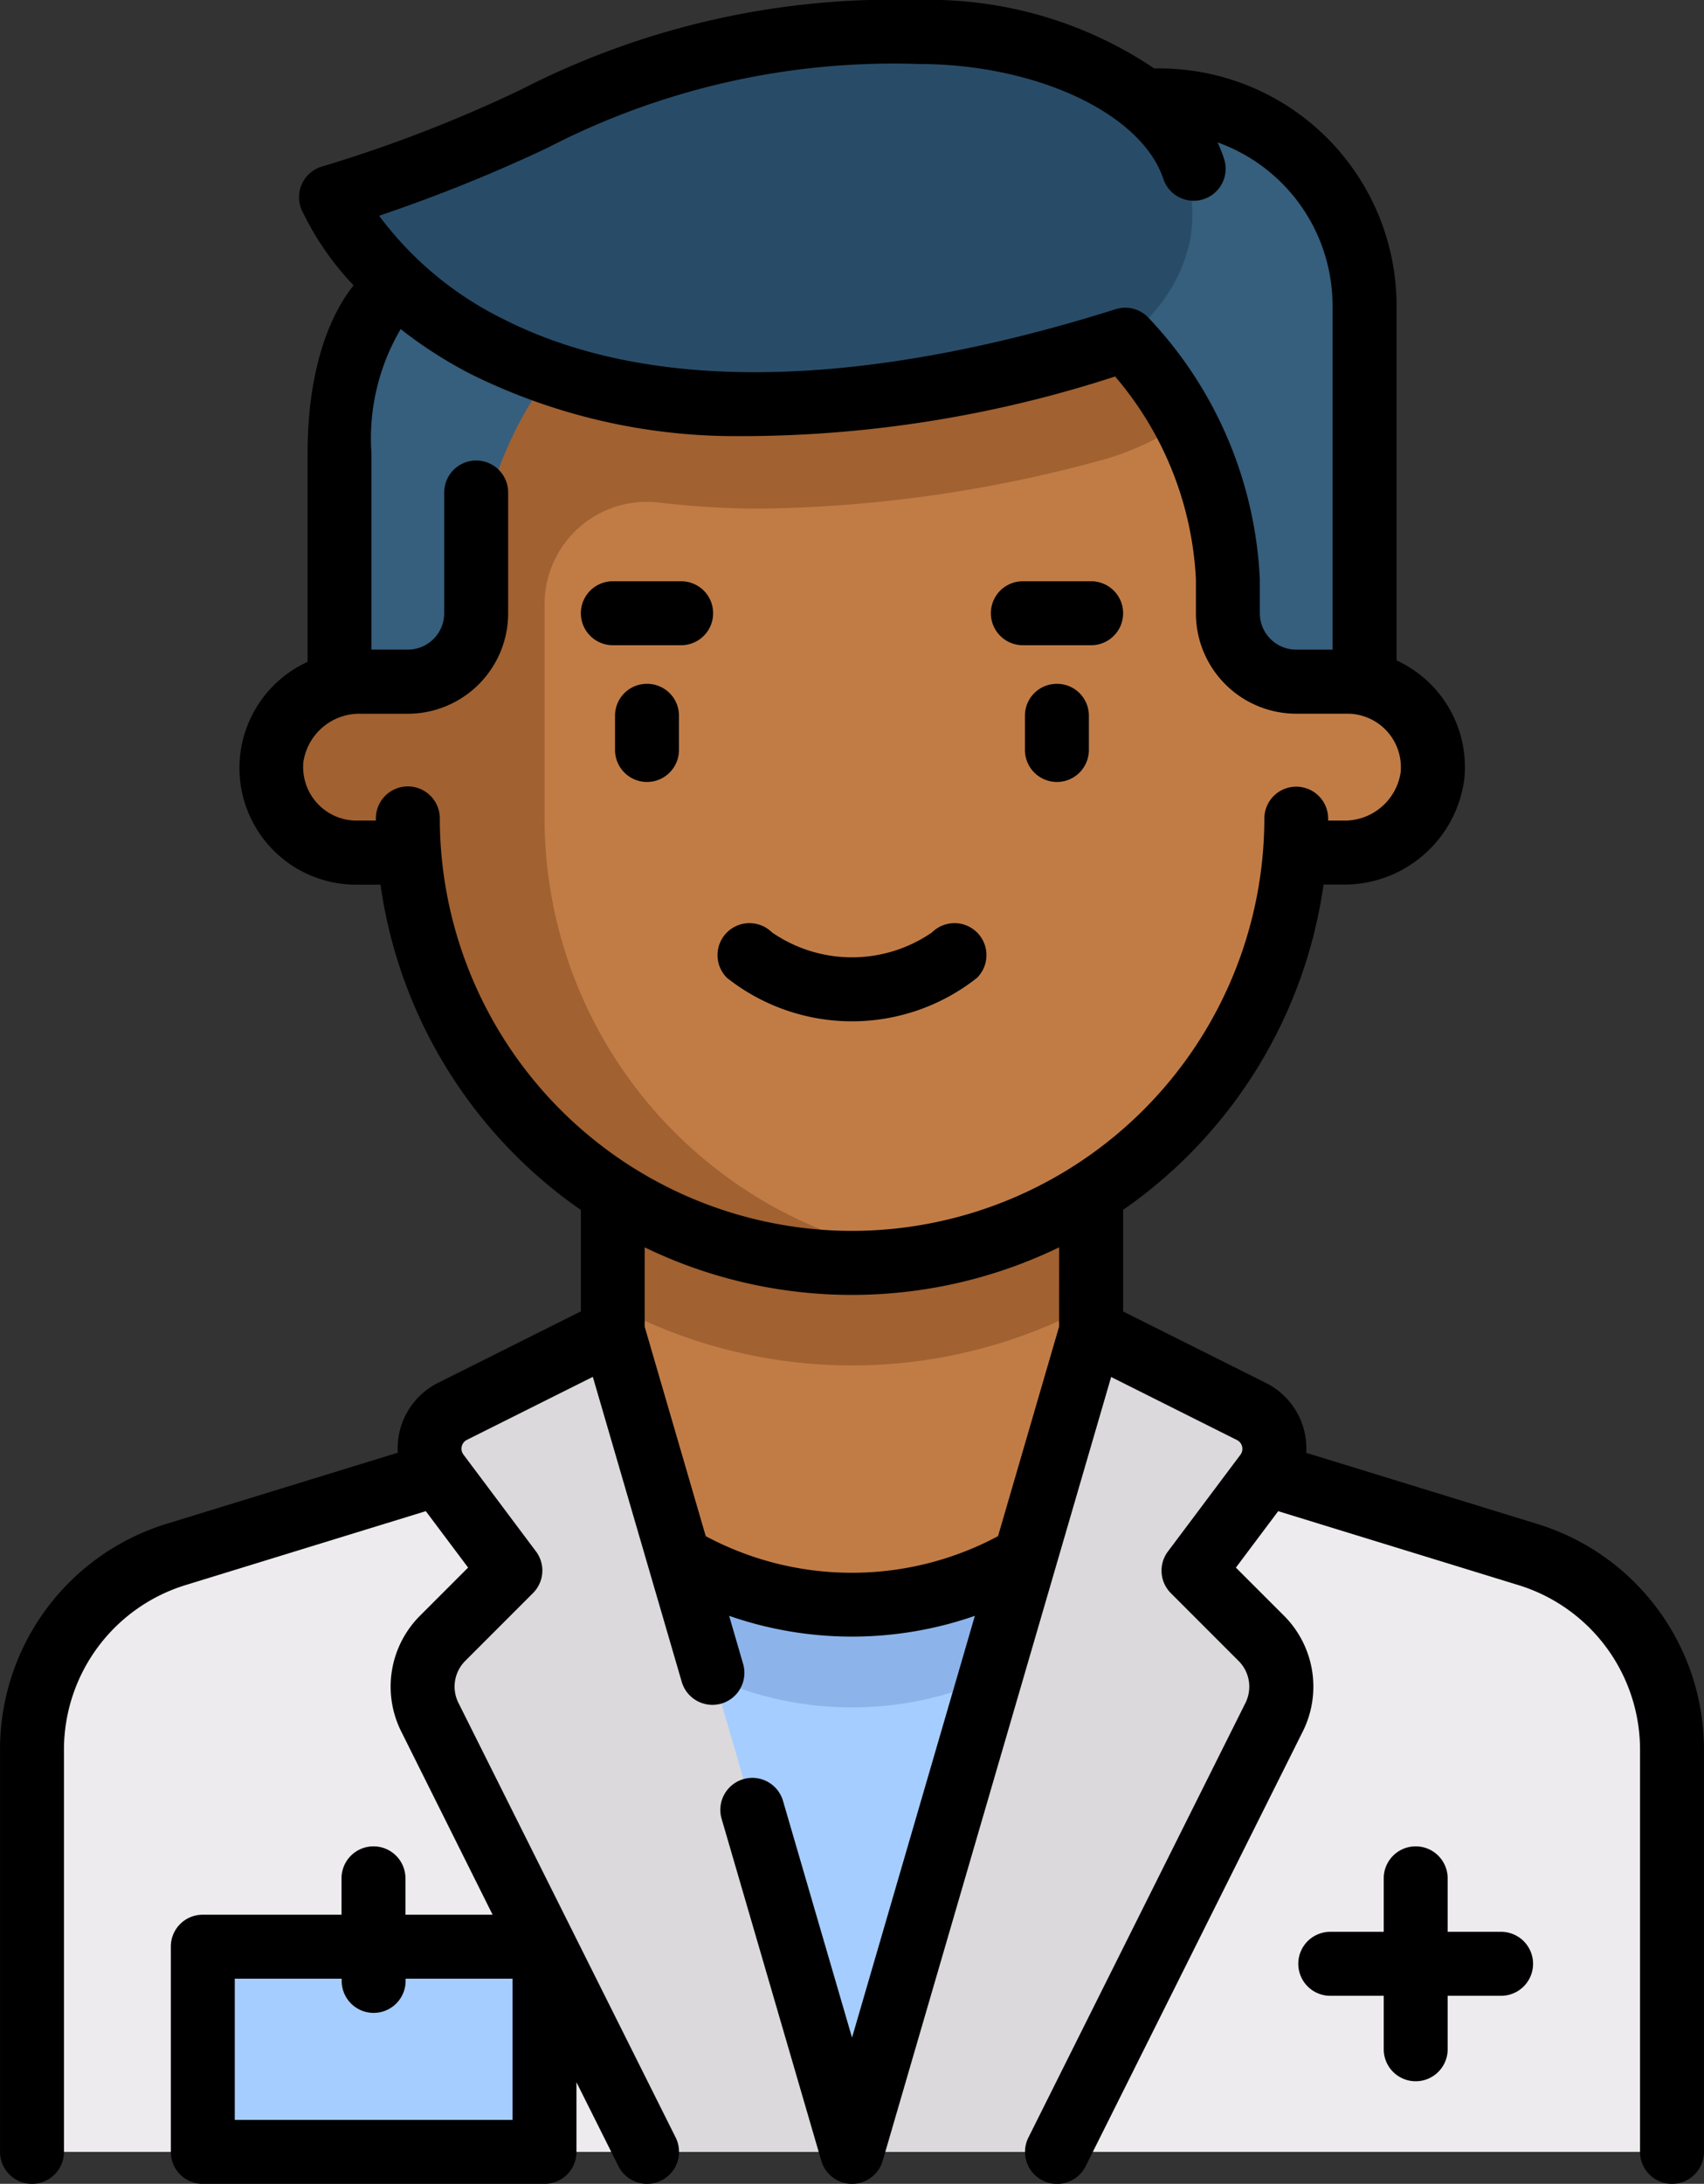 <svg xmlns="http://www.w3.org/2000/svg" width="53.572" height="68.61" viewBox="0 0 53.572 68.61">
  <rect x="0" y="0" width="53.572" height="68.61" fill="#333333" stroke="none"/>
  <g id="doctor_921059" transform="translate(-56.113)">
    <path id="Trazado_916489" data-name="Trazado 916489" d="M110.549,342.563l-11.321-3.33H79.562l-11.321,3.33a6.445,6.445,0,0,0-4.627,6.183V361.38h51.561V348.746A6.445,6.445,0,0,0,110.549,342.563Z" transform="translate(-6.496 -293.774)" fill="#edebed"/>
    <path id="Trazado_916490" data-name="Trazado 916490" d="M212.778,365.661H202.036l-2.148-21.484h15.039Z" transform="translate(-124.509 -298.056)" fill="#a5cdff"/>
    <path id="Trazado_916491" data-name="Trazado 916491" d="M200.377,349.064a10.7,10.7,0,0,0,14.062,0l.489-4.887H199.888Z" transform="translate(-124.509 -298.056)" fill="#8cb4eb"/>
    <path id="Trazado_916492" data-name="Trazado 916492" d="M207.407,279.055h0a7.519,7.519,0,0,1-7.519-7.519v-7.519h15.039v7.519A7.519,7.519,0,0,1,207.407,279.055Z" transform="translate(-124.509 -228.637)" fill="#c17c46"/>
    <path id="Trazado_916493" data-name="Trazado 916493" d="M199.888,269.635a15.827,15.827,0,0,0,15.039,0v-5.619H199.888Z" transform="translate(-124.509 -228.637)" fill="#a16131"/>
    <path id="Trazado_916494" data-name="Trazado 916494" d="M153.565,90.387h-1.611V79.645H124.025V90.387h-1.611a2.685,2.685,0,1,0,0,5.371h1.666a13.951,13.951,0,0,0,27.821,0h1.665a2.685,2.685,0,1,0,0-5.371Z" transform="translate(-55.09 -68.972)" fill="#c17c46"/>
    <path id="Trazado_916495" data-name="Trazado 916495" d="M124.116,79.645V90.387h-1.5a2.747,2.747,0,0,0-2.682,1.956,2.694,2.694,0,0,0,2.588,3.415h1.651a13.866,13.866,0,0,0,16.065,12.709,13.955,13.955,0,0,1-11.823-13.784V87.933a3.216,3.216,0,0,1,3.64-3.167,27.212,27.212,0,0,0,3.222.185,42.351,42.351,0,0,0,10.61-1.513,8.288,8.288,0,0,0,5-3.794Z" transform="translate(-55.181 -68.972)" fill="#a16131"/>
    <path id="Trazado_916496" data-name="Trazado 916496" d="M143.144,47.533l.134,4.3a11.862,11.862,0,0,0-3.223,7.519v1.326a2.148,2.148,0,0,1-1.882,2.132l-2.415.3V53.978C135.759,50.418,139.116,47.354,143.144,47.533Z" transform="translate(-68.973 -41.157)" fill="#365e7d"/>
    <path id="Trazado_916497" data-name="Trazado 916497" d="M268.871,321.759l-2.128-2.128,2.277-3.036a1.315,1.315,0,0,0-.464-1.966l-5.036-2.518L256,337.893h6.445l6.827-13.654A2.148,2.148,0,0,0,268.871,321.759Z" transform="translate(-173.102 -270.288)" fill="#dbd9dc"/>
    <path id="Trazado_916498" data-name="Trazado 916498" d="M320.264,23.484,320.13,31a11.862,11.862,0,0,1,3.223,7.519v1.326a2.148,2.148,0,0,0,1.882,2.132l2.415.3V29.929C327.649,26.369,324.293,23.3,320.264,23.484Z" transform="translate(-228.638 -20.33)" fill="#365e7d"/>
    <path id="Trazado_916499" data-name="Trazado 916499" d="M155.9,321.759l2.128-2.128-2.277-3.036a1.315,1.315,0,0,1,.464-1.966l5.036-2.518,7.519,25.781H162.32l-6.827-13.654A2.148,2.148,0,0,1,155.9,321.759Z" transform="translate(-85.866 -270.288)" fill="#dbd9dc"/>
    <path id="Trazado_916500" data-name="Trazado 916500" d="M154.448,7.5c-8.962,0-10.68,2.724-17.581,4.923a.752.752,0,0,0-.42,1.12c1.5,2.342,7.071,8.448,22.906,4.3a5.018,5.018,0,0,0,3.656-3.86h0a5.022,5.022,0,0,0-2.878-5.32A13.228,13.228,0,0,0,154.448,7.5Z" transform="translate(-69.468 -6.495)" fill="#284c68"/>
    <rect id="Rectángulo_404467" data-name="Rectángulo 404467" width="10.742" height="6.446" transform="translate(62.489 61.16)" fill="#a5cdff"/>
    <path id="Trazado_916501" data-name="Trazado 916501" d="M201.41,160.322a1,1,0,0,0-1.005,1.005V162.4a1.005,1.005,0,0,0,2.01,0v-1.074A1,1,0,0,0,201.41,160.322Z" transform="translate(-124.956 -138.838)"/>
    <path id="Trazado_916502" data-name="Trazado 916502" d="M297.6,160.322a1,1,0,0,0-1.005,1.005V162.4a1.005,1.005,0,1,0,2.01,0v-1.074A1,1,0,0,0,297.6,160.322Z" transform="translate(-208.259 -138.838)"/>
    <path id="Trazado_916503" data-name="Trazado 916503" d="M232.61,218.155a1,1,0,1,0-1.411-1.431,4.43,4.43,0,0,1-5.034,0,1,1,0,1,0-1.412,1.431,6.34,6.34,0,0,0,7.857,0Z" transform="translate(-145.783 -187.432)"/>
    <path id="Trazado_916504" data-name="Trazado 916504" d="M195.542,136.274h-2.148a1.005,1.005,0,1,0,0,2.01h2.148a1.005,1.005,0,1,0,0-2.01Z" transform="translate(-118.014 -118.013)"/>
    <path id="Trazado_916505" data-name="Trazado 916505" d="M289.587,138.284h2.148a1.005,1.005,0,0,0,0-2.01h-2.148a1.005,1.005,0,0,0,0,2.01Z" transform="translate(-201.317 -118.013)"/>
    <path id="Trazado_916506" data-name="Trazado 916506" d="M104.424,47.872,97.18,45.644a2.3,2.3,0,0,0-1.276-2.2l-4.48-2.24V38.009a14.992,14.992,0,0,0,6.3-10.218h.6a3.808,3.808,0,0,0,3.825-3.314,3.685,3.685,0,0,0-2.129-3.728V9.6a7.459,7.459,0,0,0-7.45-7.45H92.4A12.67,12.67,0,0,0,84.98,0a25.623,25.623,0,0,0-12.5,2.822,43.588,43.588,0,0,1-6.243,2.41,1.005,1.005,0,0,0-.645,1.352,9.118,9.118,0,0,0,1.638,2.382c-.5.616-1.447,2.19-1.447,5.287v6.541a3.666,3.666,0,0,0,1.542,7h.75a14.987,14.987,0,0,0,6.3,10.22V41.2l-4.48,2.24a2.3,2.3,0,0,0-1.276,2.2l-7.244,2.227a7.413,7.413,0,0,0-5.261,7.121V67.605a1.005,1.005,0,0,0,2.01,0V54.993a5.413,5.413,0,0,1,3.842-5.2L69.5,47.476l1.33,1.773-1.511,1.511a3.149,3.149,0,0,0-.591,3.64L71.6,60.155h-2.74V59.012a1.005,1.005,0,1,0-2.01,0v1.143H62.489a1,1,0,0,0-1.005,1.005v6.445a1,1,0,0,0,1.005,1.005H73.231a1,1,0,0,0,1.005-1.005V65.417l1.319,2.637a1.005,1.005,0,0,0,1.8-.9L70.526,53.5a1.142,1.142,0,0,1,.214-1.32l2.128-2.128a1,1,0,0,0,.093-1.314L70.684,45.7a.31.31,0,0,1,.109-.464l3.958-1.979,2.795,9.581a1.005,1.005,0,1,0,1.93-.563l-.44-1.51a11.76,11.76,0,0,0,7.726,0L82.9,64.016,80.73,56.579a1.005,1.005,0,1,0-1.93.563l3.134,10.744a1.005,1.005,0,0,0,1.93,0l7.182-24.625L95,45.241a.31.31,0,0,1,.11.464l-2.277,3.036a1,1,0,0,0,.093,1.314l2.128,2.128a1.142,1.142,0,0,1,.214,1.32L88.445,67.156a1.005,1.005,0,1,0,1.8.9L97.07,54.4a3.15,3.15,0,0,0-.591-3.64L94.968,49.25l1.33-1.773,7.535,2.317a5.412,5.412,0,0,1,3.841,5.2V67.605a1.005,1.005,0,0,0,2.01,0V54.993A7.413,7.413,0,0,0,104.424,47.872ZM72.226,66.6H63.494V62.165h3.361v.069a1.005,1.005,0,1,0,2.01,0v-.069h3.361V66.6ZM73.309,4.653A23.672,23.672,0,0,1,84.98,2.01c3.708,0,7.021,1.552,7.707,3.61a1.005,1.005,0,0,0,1.907-.636,4.741,4.741,0,0,0-.2-.51A5.449,5.449,0,0,1,98.007,9.6V20.41H96.863a1.145,1.145,0,0,1-1.143-1.143V18.192A12.8,12.8,0,0,0,92.2,9.962a1.006,1.006,0,0,0-1.013-.248c-5.579,1.762-13.446,3.247-19.237.317a10.812,10.812,0,0,1-3.918-3.253A49.435,49.435,0,0,0,73.309,4.653Zm16.1,37.028-1.919,6.581a9.751,9.751,0,0,1-9.189,0l-1.92-6.582V39.188a14.947,14.947,0,0,0,13.029,0ZM82.9,38.671A12.974,12.974,0,0,1,69.94,25.712a1.005,1.005,0,1,0-2.01,0v.069h-.606a1.681,1.681,0,0,1-1.671-1.857,1.783,1.783,0,0,1,1.825-1.5h1.458a3.157,3.157,0,0,0,3.153-3.153V15.473a1.005,1.005,0,0,0-2.01,0v3.793a1.145,1.145,0,0,1-1.143,1.143H67.791V14.253a6.774,6.774,0,0,1,.919-3.914,13.814,13.814,0,0,0,2.177,1.4A18.762,18.762,0,0,0,78.944,13.7a38.038,38.038,0,0,0,12.227-1.872,10.592,10.592,0,0,1,2.54,6.368v1.074a3.157,3.157,0,0,0,3.153,3.153h1.611a1.681,1.681,0,0,1,1.671,1.857,1.783,1.783,0,0,1-1.825,1.5h-.453v-.059a1,1,0,0,0-1-1.005h0a1,1,0,0,0-1.005,1A12.976,12.976,0,0,1,82.9,38.671Z"/>
    <path id="Trazado_916507" data-name="Trazado 916507" d="M367.1,435.556h-1.68v-1.68a1.005,1.005,0,0,0-2.01,0v1.68h-1.681a1.005,1.005,0,0,0,0,2.01h1.681v1.68a1.005,1.005,0,0,0,2.01,0v-1.68h1.68a1.005,1.005,0,0,0,0-2.01Z" transform="translate(-263.794 -374.864)"/>
  </g>
</svg>
